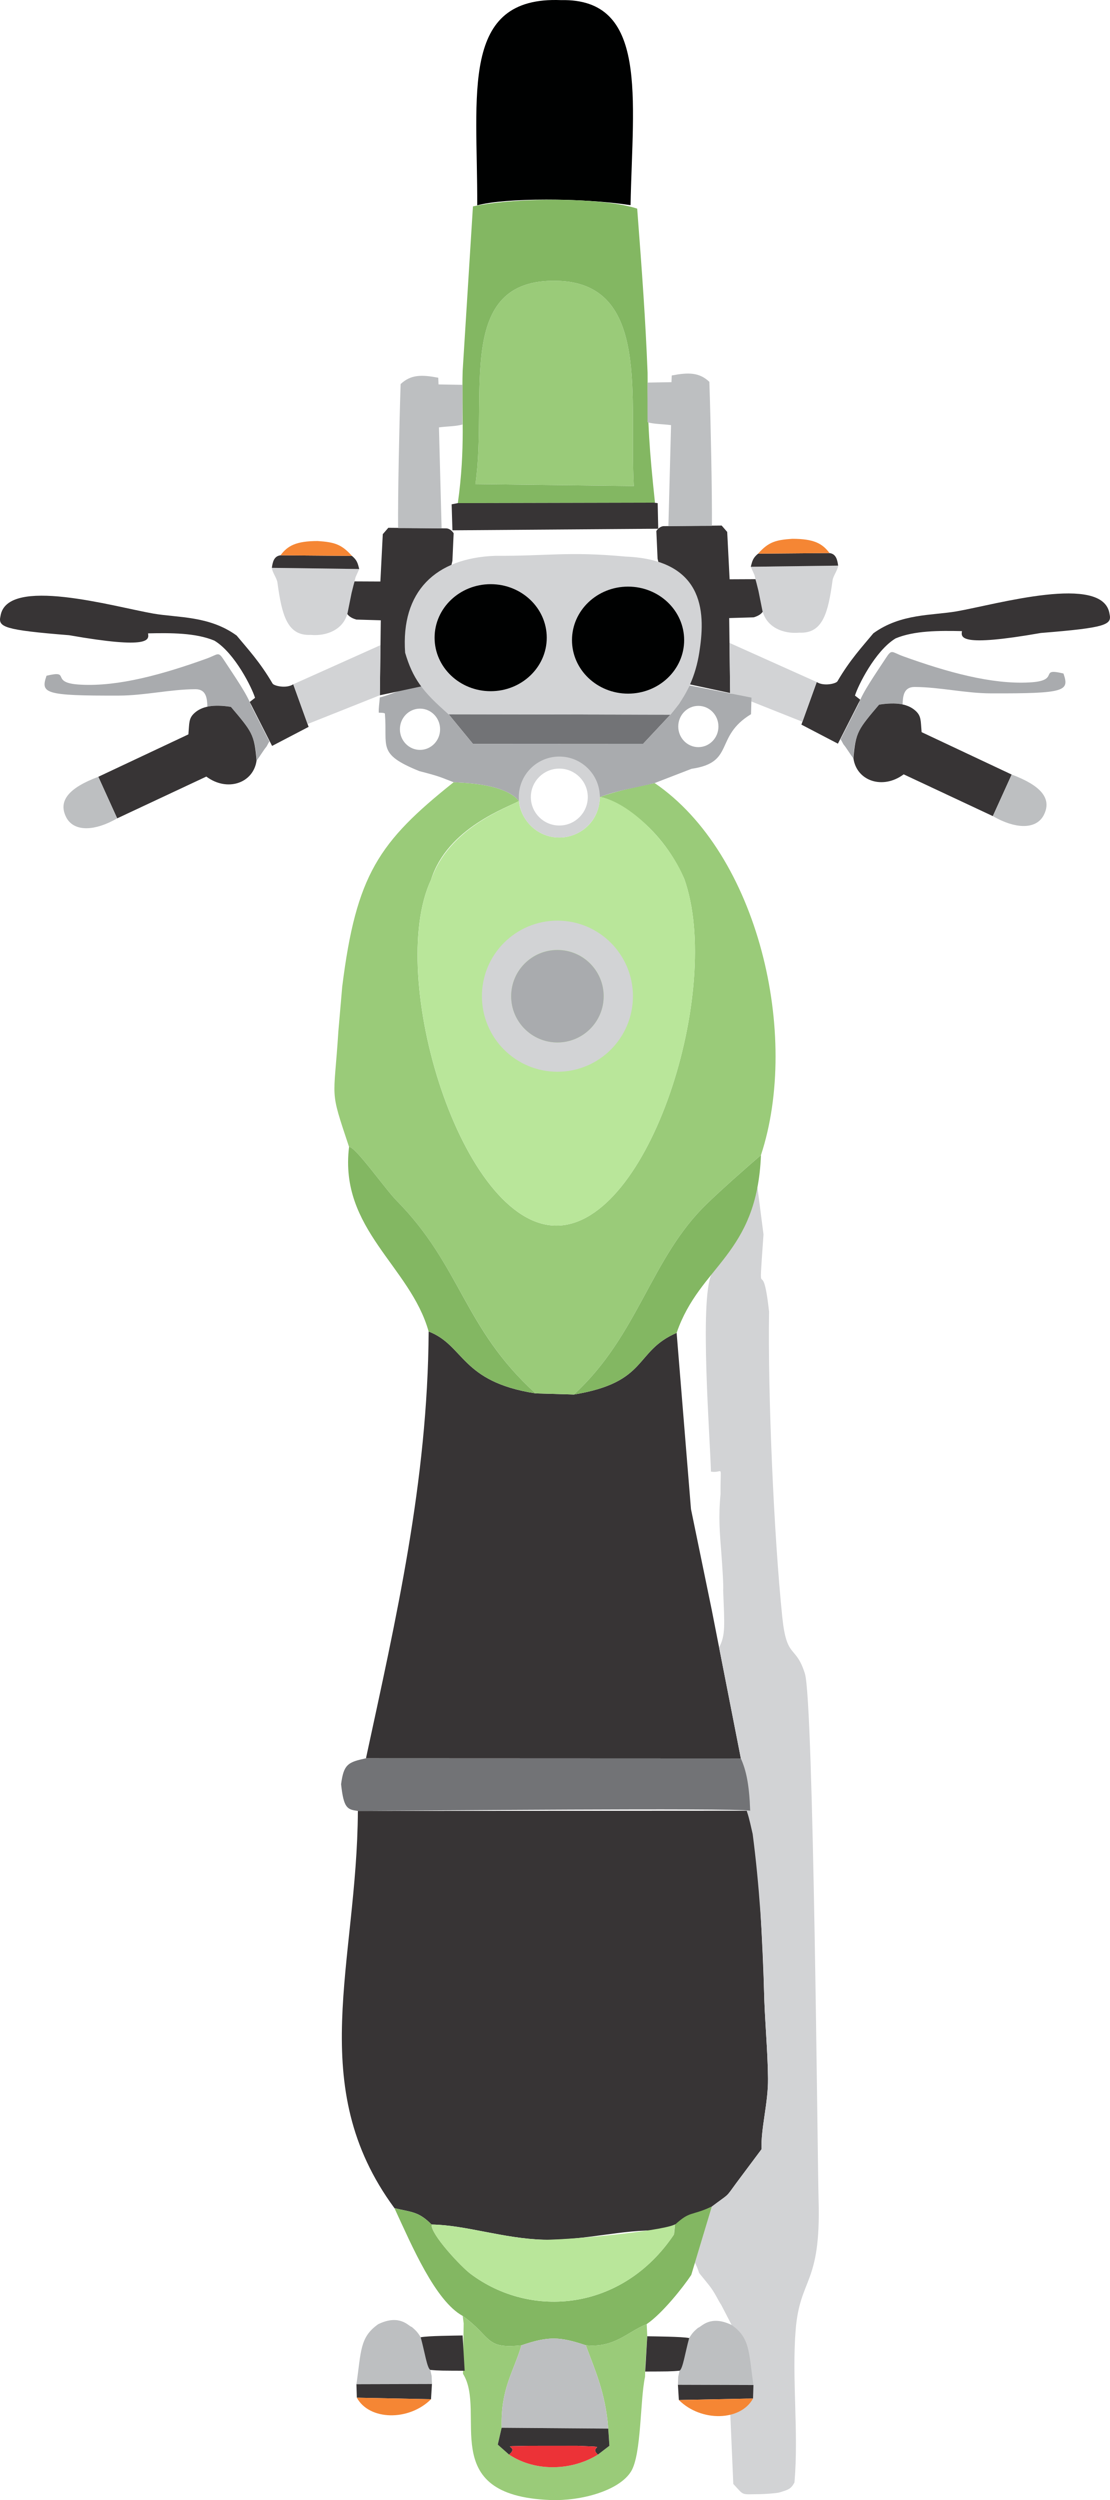 <?xml version="1.0" encoding="UTF-8"?>
<!DOCTYPE svg PUBLIC "-//W3C//DTD SVG 1.1//EN" "http://www.w3.org/Graphics/SVG/1.1/DTD/svg11.dtd">
<!-- Creator: CorelDRAW -->
<svg xmlns="http://www.w3.org/2000/svg" xml:space="preserve" width="44.989mm" height="101.32mm" version="1.1" style="shape-rendering:geometricPrecision; text-rendering:geometricPrecision; image-rendering:optimizeQuality; fill-rule:evenodd; clip-rule:evenodd"
viewBox="0 0 845.82 1904.87"
 xmlns:xlink="http://www.w3.org/1999/xlink"
 xmlns:xodm="http://www.corel.com/coreldraw/odm/2003">
 <defs>
  <style type="text/css">
   <![CDATA[
    .fil12 {fill:none}
    .fil3 {fill:#D2D3D5}
    .fil10 {fill:#BDBFC1}
    .fil11 {fill:#A9ABAE}
    .fil7 {fill:#727376}
    .fil0 {fill:#373435}
    .fil14 {fill:#F58634}
    .fil4 {fill:#000101}
    .fil6 {fill:#83B762}
    .fil8 {fill:#83B762}
    .fil5 {fill:#9ACB79}
    .fil1 {fill:#9ACB79}
    .fil2 {fill:#B9E69A}
    .fil9 {fill:#B9E69A}
    .fil13 {fill:#EC3237}
   ]]>
  </style>
 </defs>
 <g id="Camada_x0020_1">
  <g id="_2546979457040">
   <path class="fil0" d="M300.58 1682.42c13.57,3.24 18.32,2.52 28.29,12.47 25.67,0.34 54.77,10.68 85.11,11.58 30.52,0.9 60.7,-8.11 88.73,-6.99 19.26,-6.98 23.17,-10.77 39.71,-18.24 13.85,-10.52 9.98,-6.06 18.5,-17.77l19.35 -25.92c-0.58,-15.82 5.13,-35.33 4.95,-53.79 -0.2,-21.78 -2.57,-45 -3.05,-67.56 -0.36,-17.19 -4.85,-124.48 -10.53,-136.6l-298.94 0.17c-0.58,116.46 -40.78,209.47 27.88,302.66z"/>
   <path class="fil0" d="M564.54 1339.79l-22.21 -113.3 -15.81 -76.75 -10.92 -134.22c-32.72,14.15 -21.04,37.53 -78.28,46.98l-29.24 -0.87c-57.17,-8.84 -53.95,-36.55 -81.44,-47.14 -0.75,114.67 -24.86,218.7 -47.77,325.18l285.69 0.12z"/>
   <path class="fil1" d="M265.99 873.86c4.81,-0.38 27.44,32.01 36.13,40.81 49.28,49.97 51.3,97.34 105.95,146.96l29.24 0.87c49.35,-45.38 58.51,-104.06 101.45,-145.44 11.2,-10.8 28.86,-26.5 41.1,-36.98 29.96,-91.19 -1.81,-229.45 -81.03,-283.47 -14.09,3.04 -28.28,5.75 -41.83,10.69 9.44,0.71 45.4,19.16 64.39,62.25 29.85,83.81 -26.39,263.67 -97.09,264.26 -72.56,0.61 -130.42,-189.9 -95.87,-263.49 12.43,-39.75 58.68,-55.13 67.03,-60.05 -9.16,-11.03 -31.56,-13.56 -49.78,-14.28 -57.03,45.48 -74.26,70.45 -84.91,155.76l-2.92 33.78c-3.48,54.9 -7.01,42.78 8.13,88.32z"/>
   <path class="fil2" d="M457.08 607.28c-0.3,18.04 -14.09,30.05 -29.53,30.82 -19.7,0.65 -31.34,-15.44 -32.07,-27.83 -9.98,5.68 -53.31,20.5 -67.03,60.05 -34.55,73.59 23.31,264.1 95.87,263.49 70.7,-0.59 126.94,-180.45 97.09,-264.26 -11.39,-27.98 -41.99,-58.63 -64.32,-62.28z"/>
   <path class="fil3" d="M564.54 1339.79l2.04 25.26c4.21,26.28 1.01,5.47 6.95,32.3 4.91,37.31 7.85,81.08 8.65,118.84 0.48,22.57 2.84,45.78 3.05,67.56 0.17,18.47 -5.54,37.97 -4.95,53.79l-19.35 25.92c-8.52,11.71 -4.65,7.25 -18.5,17.77l-12.87 42.74c6.1,12.69 -1.5,1.82 10.88,17.39 4.3,5.42 6.52,10.86 9.19,14.9l7.88 15.17c10.54,19.57 11.04,15.43 14.95,39.68l1.68 6.07 -4.83 10.34 -12.99 8.19 2.45 56.84c8.77,9.32 5.22,7.86 20.83,7.77 1.8,-0.01 12.2,-0.58 14.45,-1.32 6.42,-2 8.62,-2.44 11.33,-7.57 3.32,-38.07 -2.1,-79.23 0.93,-116.4 3.27,-40.07 19.25,-33.84 17.46,-98.37 -0.88,-31.76 -3.78,-380.35 -10.44,-401.54 -7.03,-22.38 -13.86,-10.43 -17.22,-42.96 -6.48,-62.73 -11.07,-170.53 -10.08,-232.75 -5.3,-48.39 -8.49,1.86 -4.24,-58.88l-4.62 -35.91c-2.67,4.89 -5.47,18.5 -6.99,23.69l-28.15 42.89c-8.96,20.06 -0.97,124.21 -0.28,150.06 9.89,1.59 7.04,-7.44 7.31,17.1 -1.71,17.78 -0.63,29.11 0.75,47.03 0.3,3.93 1.66,23.35 1.24,26.04 0.98,26.78 1.94,34.22 -3.09,43.84l16.57 84.52z"/>
   <path class="fil4" d="M480.48 156.3c1.6,-81.59 13.67,-157.66 -52.95,-156.21 -77.22,-3.12 -63.54,71.66 -63.88,156.36 20.92,-5.81 80.01,-5.83 116.83,-0.15z"/>
   <path class="fil5" d="M482.98 370.33c-3.85,-66.17 13.41,-154.85 -58.76,-156.4 -78.34,-1.68 -52.22,87.59 -61.96,154.9l120.72 1.49z"/>
   <path class="fil6" d="M362.26 368.83c9.74,-67.32 -16.38,-156.58 61.96,-154.9 72.17,1.55 54.91,90.23 58.76,156.4l-120.72 -1.49zm-13.4 14.5l150.24 -0.23c-4.32,-41.07 -5.66,-59.58 -5.64,-99.16 -1.64,-41.32 -4.11,-74.95 -7.92,-124.97 -24.71,-8.4 -90.46,-9.03 -125.16,-1.71l-7.84 125.39c-0.94,31.76 2.3,58.22 -3.68,100.69z"/>
   <path class="fil7" d="M272.7 1379.76c46.77,-0.16 283.97,-2.41 298.94,-0.17 -0.72,-20.41 -3.13,-30.86 -7.11,-39.8l-285.69 -0.12c-13.63,2.96 -16.94,4.41 -18.93,19.74 1.96,18.39 4.71,19.3 12.78,20.36z"/>
   <path class="fil8" d="M352.58 1764.54c22.25,15.91 16.66,25.45 44.77,22.37 20.8,-7.11 29.19,-6.63 49.01,-0.03 21.92,2.13 31.35,-9.98 46.43,-16.12 11.85,-8 28.02,-28.42 33.96,-37.46l15.67 -52.06c-16.54,7.47 -16.3,3.09 -28.04,13.72 -0.36,3.82 -0.49,4.37 -0.79,7.5 -39.13,58.41 -108.98,64.69 -155.18,29.9 -6.85,-5.16 -30.27,-29.9 -29.55,-37.47 -9.97,-9.94 -14.71,-9.22 -28.29,-12.47 13.34,28.84 31.1,70.63 52,82.12z"/>
   <path class="fil1" d="M491.51 1811.02l0.31 -9.8 1.4 -21.2 -0.42 -9.27c-15.09,6.13 -24.51,18.24 -46.43,16.12 6.56,17.82 15.14,36.22 17.12,63.51l0.9 13.06 -8.78 6.74c-19.1,11.93 -46.95,13.72 -67.72,-0.01l-8.58 -7.6 2.94 -12.84c-0.88,-29.68 8.93,-42.15 15.09,-62.82 -28.11,3.09 -22.52,-6.46 -44.77,-22.37l0.75 5.67c-0.18,12.8 -0.53,25.59 -0.53,38.39 18.46,29.44 -20.93,92.77 66.4,96.2 23.91,0.94 52.72,-7.24 61.67,-21.76 8,-12.98 6.8,-54.08 10.64,-72.01z"/>
   <path class="fil9" d="M413.97 1706.47c-30.34,-0.9 -59.45,-11.24 -85.11,-11.58 -0.72,7.57 22.7,32.31 29.55,37.47 46.2,34.79 116.05,28.51 155.18,-29.9 0.08,-4.49 0.81,-6.11 0.69,-7.55 -12.74,5.62 -85.02,12.01 -100.31,11.56z"/>
   <path class="fil0" d="M555.66 470.91l18.63 -0.55c16.29,-4.72 4.02,-19.4 1.39,-29.1l-19.71 0.1 -1.84 -36.07 -4.22 -4.87 -44.44 0.46c-2.36,0.23 -4.34,2.12 -5.34,3.71l0.94 21.05 8.79 37.18c-0.5,23.75 19.76,37.01 14.22,58.29l32.28 6.92 -0.71 -57.11z"/>
   <path class="fil8" d="M515.59 1015.53c17.8,-51.7 61.25,-59.12 64.27,-135.44 -12.23,10.48 -29.89,26.18 -41.1,36.98 -42.94,41.38 -52.1,100.06 -101.45,145.44 57.24,-9.45 45.56,-32.83 78.28,-46.98z"/>
   <path class="fil8" d="M326.62 1014.49c27.49,10.59 24.27,38.31 81.44,47.14 -54.86,-49.81 -56.52,-96.85 -105.95,-146.96 -8.68,-8.8 -31.32,-41.19 -36.13,-40.81 -7.68,62.76 46.78,90.95 60.63,140.63z"/>
   <path class="fil10" d="M542.48 400.68c0.2,-24.57 -0.9,-78.92 -1.94,-109.76 -7.73,-7.25 -15.9,-7.3 -28.68,-4.84l-0.2 5.1 -18.22 0.32c-0.14,14.56 0.05,30.24 -0.03,30.22 5.13,1.47 11.03,1.31 17.93,2.19l-2.03 76.92 33.16 -0.15z"/>
   <path class="fil11" d="M650.34 577.96c0.58,-20.79 7.04,-26.25 19.52,-41.06 6.02,-1.04 12.01,-1.47 17.92,-0.17 0.21,-6.17 0.76,-13.36 9.16,-13.32 19.34,0.1 38.55,4.82 58.23,4.88 56.88,0.17 59.82,-1.71 55.19,-15.14 -19.74,-4.73 -1.44,5.63 -26.04,6.8 -28.83,1.58 -62.67,-7.88 -95.93,-19.86 -9.2,-3.31 -8.66,-5.91 -13.45,1.43 -8.04,12.3 -17.58,25.88 -20.52,34.47l-13.93 27.35c0.67,0.55 1.86,3.39 2.33,3.94 2.11,2.46 4.44,6.57 7.54,10.69z"/>
   <path class="fil10" d="M463.48 1850.39c-1.99,-27.29 -10.57,-45.69 -17.12,-63.51 -19.82,-6.6 -28.21,-7.08 -49.01,0.03 -6.17,20.67 -15.97,33.15 -15.09,62.82l81.23 0.66z"/>
   <polygon class="fil7" points="341.85,544.19 360.4,566.77 490.08,566.69 510.86,544.5 "/>
   <polygon class="fil0" points="501.58,402.84 501.15,383.36 498.15,382.97 348.86,383.33 344.15,384.24 344.75,404.06 "/>
   <path class="fil0" d="M682.51 486.37c14.25,-5.93 33.07,-5.9 50.49,-5.51 -0.72,4.75 -2.25,12.37 60.12,1.41 49.96,-4 54.29,-6.23 52.33,-14.55 -4.61,-30.94 -86.7,-7.12 -116.47,-1.94 -18.61,3.24 -42.56,1.54 -63.49,16.74 -8.63,10.41 -17.71,20.09 -27.36,36.55 -0.95,1.78 -10.38,4.07 -15.78,0.58l-11.7 32.44 27.84 14.53 17.03 -33.5 -4.03 -3.14c2.03,-6.96 15.28,-34.2 31.02,-43.62z"/>
   <path class="fil3" d="M577.91 450.08l3.02 15.04c3.05,12.88 15.97,18.06 28.2,16.91 18.01,0.87 21.95,-15.47 25.3,-39.96 0.44,-3.22 3.92,-7.68 4.25,-11.12l-66.6 0.89 2.82 6.27 3.01 11.97z"/>
   <polygon class="fil3" points="611.45,549.94 622.36,519.66 555.91,489.85 556.37,528.02 "/>
   <path class="fil0" d="M702.27 557.83c-0.76,-8.68 -0.13,-12.18 -4.62,-16.26 -5.61,-5.11 -14.54,-6.85 -27.79,-4.67 -15.66,18.45 -18.04,20.97 -19.52,41.06 2.49,17.1 22.34,23.91 38.26,12.02l0 0 67.94 31.84 14.36 -31.68 -68.64 -32.31z"/>
   <path class="fil11" d="M505.49 550.23l-15.42 16.46 -129.68 0.08 -18.55 -22.58c-9.29,-8.37 -16.64,-18.3 -22.56,-23.53 -7.71,2.49 -21.94,8.82 -29.88,10.72 -0.39,5.81 -0.92,7.19 -0.78,11.61 1.39,0.11 4.85,-0.07 4.69,0.95 2.05,25.16 -6.15,30.43 26.19,43.57 16.49,4.26 15.56,4.47 26.19,8.49 18.22,0.72 40.62,3.24 49.78,14.28 -0.06,-39.77 55.48,-44.65 61.6,-2.99 14.05,-5.37 27.88,-7.13 41.83,-10.69l28.06 -10.84c33.44,-4.83 17.02,-24.39 45.32,-41.61l0.35 -12.64 -47.15 -9.26 -7.93 13.82 -6.69 8.43 -5.37 5.73zm26.65 -12.42c8.45,0 15.31,7.04 15.31,15.72 0,8.68 -6.85,15.72 -15.31,15.72 -8.45,0 -15.31,-7.04 -15.31,-15.72 0,-8.68 6.85,-15.72 15.31,-15.72zm-212.1 2.1c8.45,0 15.31,7.04 15.31,15.72 0,8.68 -6.85,15.72 -15.31,15.72 -8.45,0 -15.31,-7.04 -15.31,-15.72 0,-8.68 6.85,-15.72 15.31,-15.72z"/>
   <path class="fil0" d="M387.89 1870.18c9.37,-7.47 -12.37,-6.05 15.8,-6.68l36.18 -0.02c26.87,1.2 7.93,-0.33 15.73,6.72l8.78 -6.74 -0.9 -13.06 -81.23 -0.66 -2.94 12.84 8.58 7.6z"/>
   <path class="fil10" d="M770.91 590.14l-14.36 31.68c16.79,9.72 32.26,10.36 38.41,-0.05 7.24,-13.09 -1.49,-23.16 -24.05,-31.64z"/>
   <path class="fil12" d="M104.37 616.02l-9.88 -30.77c-16.97,5.28 -14.61,3.11 -26.8,15.79l5.6 24.55c19.87,1.41 18.36,-0.1 31.08,-9.57z"/>
   <path class="fil13" d="M455.61 1870.19c-7.8,-7.05 11.13,-5.52 -15.73,-6.72l-36.18 0.02c-28.18,0.64 -6.43,-0.79 -15.8,6.68 20.77,13.73 48.62,11.94 67.72,0.01z"/>
   <path class="fil0" d="M638.67 430.94c-0.57,-3.89 -1.34,-8.9 -6.57,-9.55l-54.47 0.47c-3.84,3.18 -4.36,5.38 -5.55,9.98l66.6 -0.89z"/>
   <path class="fil14" d="M632.1 421.39c-5.48,-7.32 -11.89,-10.86 -28.37,-10.88 -12.37,0.86 -18.01,2.23 -26.1,11.35l54.47 -0.47z"/>
   <path class="fil0" d="M290.15 472.61l-18.63 -0.55c-16.29,-4.72 -4.02,-19.4 -1.39,-29.1l19.71 0.1 1.84 -36.07 4.22 -4.87 44.44 0.46c2.36,0.23 4.34,2.12 5.34,3.71l-0.94 21.05 -8.79 37.18c0.5,23.75 -19.76,37.01 -14.22,58.29l-32.28 6.92 0.71 -57.11z"/>
   <path class="fil10" d="M303.34 402.39c-0.2,-24.57 0.9,-78.92 1.94,-109.76 7.73,-7.25 15.9,-7.3 28.68,-4.84l0.2 5.1 18.22 0.32c0.14,14.56 -0.05,30.24 0.03,30.22 -5.13,1.47 -11.03,1.31 -17.93,2.19l2.03 76.92 -33.16 -0.15z"/>
   <path class="fil11" d="M195.47 579.66c-0.58,-20.79 -7.04,-26.25 -19.52,-41.06 -6.02,-1.04 -12.01,-1.47 -17.92,-0.17 -0.21,-6.17 -0.76,-13.36 -9.16,-13.32 -19.34,0.1 -38.55,4.82 -58.23,4.88 -56.88,0.17 -59.82,-1.71 -55.19,-15.14 19.74,-4.73 1.44,5.63 26.04,6.8 28.83,1.58 62.67,-7.88 95.93,-19.86 9.2,-3.31 8.66,-5.91 13.45,1.43 8.04,12.3 17.58,25.88 20.52,34.46l13.93 27.35c-0.67,0.55 -1.86,3.39 -2.33,3.94 -2.11,2.46 -4.44,6.57 -7.54,10.69z"/>
   <path class="fil0" d="M163.31 488.08c-14.25,-5.93 -33.07,-5.9 -50.49,-5.51 0.72,4.75 2.25,12.37 -60.12,1.41 -49.96,-4 -54.29,-6.23 -52.33,-14.55 4.61,-30.94 86.7,-7.12 116.47,-1.94 18.61,3.24 42.56,1.54 63.49,16.74 8.63,10.41 17.71,20.09 27.36,36.55 0.95,1.78 10.38,4.07 15.78,0.58l11.7 32.44 -27.84 14.53 -17.03 -33.5 4.03 -3.14c-2.03,-6.96 -15.28,-34.2 -31.02,-43.62z"/>
   <path class="fil3" d="M267.91 451.78l-3.02 15.04c-3.05,12.88 -15.97,18.06 -28.2,16.91 -18.01,0.87 -21.95,-15.47 -25.3,-39.96 -0.44,-3.22 -3.92,-7.68 -4.25,-11.12l66.6 0.89 -2.82 6.28 -3.01 11.96z"/>
   <polygon class="fil3" points="234.37,551.65 223.46,521.36 289.91,491.55 289.44,529.72 "/>
   <path class="fil0" d="M143.55 559.53c0.76,-8.68 0.13,-12.18 4.62,-16.26 5.61,-5.11 14.54,-6.85 27.79,-4.67 15.66,18.45 18.04,20.97 19.52,41.06 -2.49,17.1 -22.34,23.91 -38.26,12.02l0 0 -67.94 31.84 -14.36 -31.68 68.64 -32.31z"/>
   <path class="fil10" d="M74.91 591.84l14.36 31.68c-16.79,9.72 -32.26,10.36 -38.41,-0.05 -7.24,-13.09 1.49,-23.16 24.05,-31.64z"/>
   <path class="fil0" d="M207.15 432.64c0.57,-3.89 1.34,-8.9 6.57,-9.55l54.47 0.47c3.84,3.18 4.36,5.38 5.55,9.98l-66.6 -0.89z"/>
   <path class="fil14" d="M213.72 423.09c5.48,-7.32 11.89,-10.86 28.37,-10.88 12.37,0.86 18.01,2.23 26.1,11.35l-54.47 -0.47z"/>
   <g>
    <path class="fil10" d="M574.13 1817.18c-3.68,-24.95 -2.39,-35.79 -16.63,-45.75 -16.64,-8.04 -23.21,1.73 -25.58,2.14 -4.17,3.55 -4.84,4.51 -9.08,11.62 -7.36,26.61 -2.47,9.58 -6.04,25.75l-0.24 6.06c12.76,0.06 42.24,0.23 57.56,0.18z"/>
    <path class="fil0" d="M493.22 1780.03l-1.58 26.89c16.48,-0.07 20.07,-0.02 26.16,-0.66 2.53,-1.29 4.23,-13.6 7.35,-24.86 -5.37,-1.13 -26.09,-1.25 -31.93,-1.37z"/>
    <polygon class="fil0" points="573.81,1827.43 574.13,1817.18 516.57,1817 517.29,1828.61 "/>
    <path class="fil14" d="M573.81 1827.43l-56.52 1.18c17.02,16.93 47.17,16.13 56.52,-1.18z"/>
   </g>
   <path class="fil3" d="M426.2 576.43c17.05,0 30.87,13.81 30.87,30.86 0,17.04 -13.82,30.85 -30.87,30.85 -17.05,0 -30.87,-13.81 -30.87,-30.85 0,-17.04 13.82,-30.86 30.87,-30.86zm0 9.18c11.98,0 21.69,9.7 21.69,21.68 0,11.97 -9.71,21.68 -21.69,21.68 -11.98,0 -21.69,-9.7 -21.69,-21.68 0,-11.97 9.71,-21.68 21.69,-21.68z"/>
   <path class="fil3" d="M341.85 544.19l169.01 0.3c12.89,-14.47 19.31,-30.34 21.98,-47.22 4.25,-26.93 6.61,-70.68 -56.12,-73.21 -43.5,-4.05 -59.78,-0.34 -99.11,-0.59 -46.05,1.59 -72.2,27.39 -68.9,73.83 5.72,19.39 13.1,29.67 33.13,46.88z"/>
   <ellipse class="fil4" cx="478.59" cy="487.72" rx="42.73" ry="40.77"/>
   <ellipse class="fil4" cx="373.89" cy="485.86" rx="42.73" ry="40.77"/>
   <path class="fil3" d="M424.76 701.44c31.78,0 57.54,25.78 57.54,57.57 0,31.79 -25.76,57.57 -57.54,57.57 -31.78,0 -57.54,-25.78 -57.54,-57.57 0,-31.8 25.76,-57.57 57.54,-57.57zm0 22.3c19.47,0 35.25,15.79 35.25,35.27 0,19.48 -15.78,35.27 -35.25,35.27 -19.47,0 -35.25,-15.79 -35.25,-35.27 0,-19.48 15.78,-35.27 35.25,-35.27z"/>
   <ellipse class="fil11" cx="424.75" cy="759.04" rx="35.24" ry="35.22"/>
   <g>
    <path class="fil10" d="M271.59 1816.57c3.68,-24.95 2.4,-35.79 16.63,-45.75 16.64,-8.04 23.21,1.73 25.58,2.14 4.17,3.55 4.84,4.51 9.08,11.62 7.36,26.61 2.47,9.57 6.04,25.75l0.24 6.06c-12.76,0.06 -42.24,0.23 -57.56,0.18z"/>
    <path class="fil0" d="M352.5 1779.42l1.58 26.9c-16.48,-0.07 -20.07,-0.02 -26.16,-0.66 -2.53,-1.29 -4.23,-13.6 -7.35,-24.86 5.37,-1.13 26.09,-1.25 31.92,-1.38z"/>
    <polygon class="fil0" points="271.91,1826.82 271.59,1816.57 329.15,1816.39 328.44,1828 "/>
    <path class="fil14" d="M271.91 1826.82l56.53 1.18c-17.03,16.93 -47.17,16.13 -56.53,-1.18z"/>
   </g>
  </g>
 </g>
</svg>
